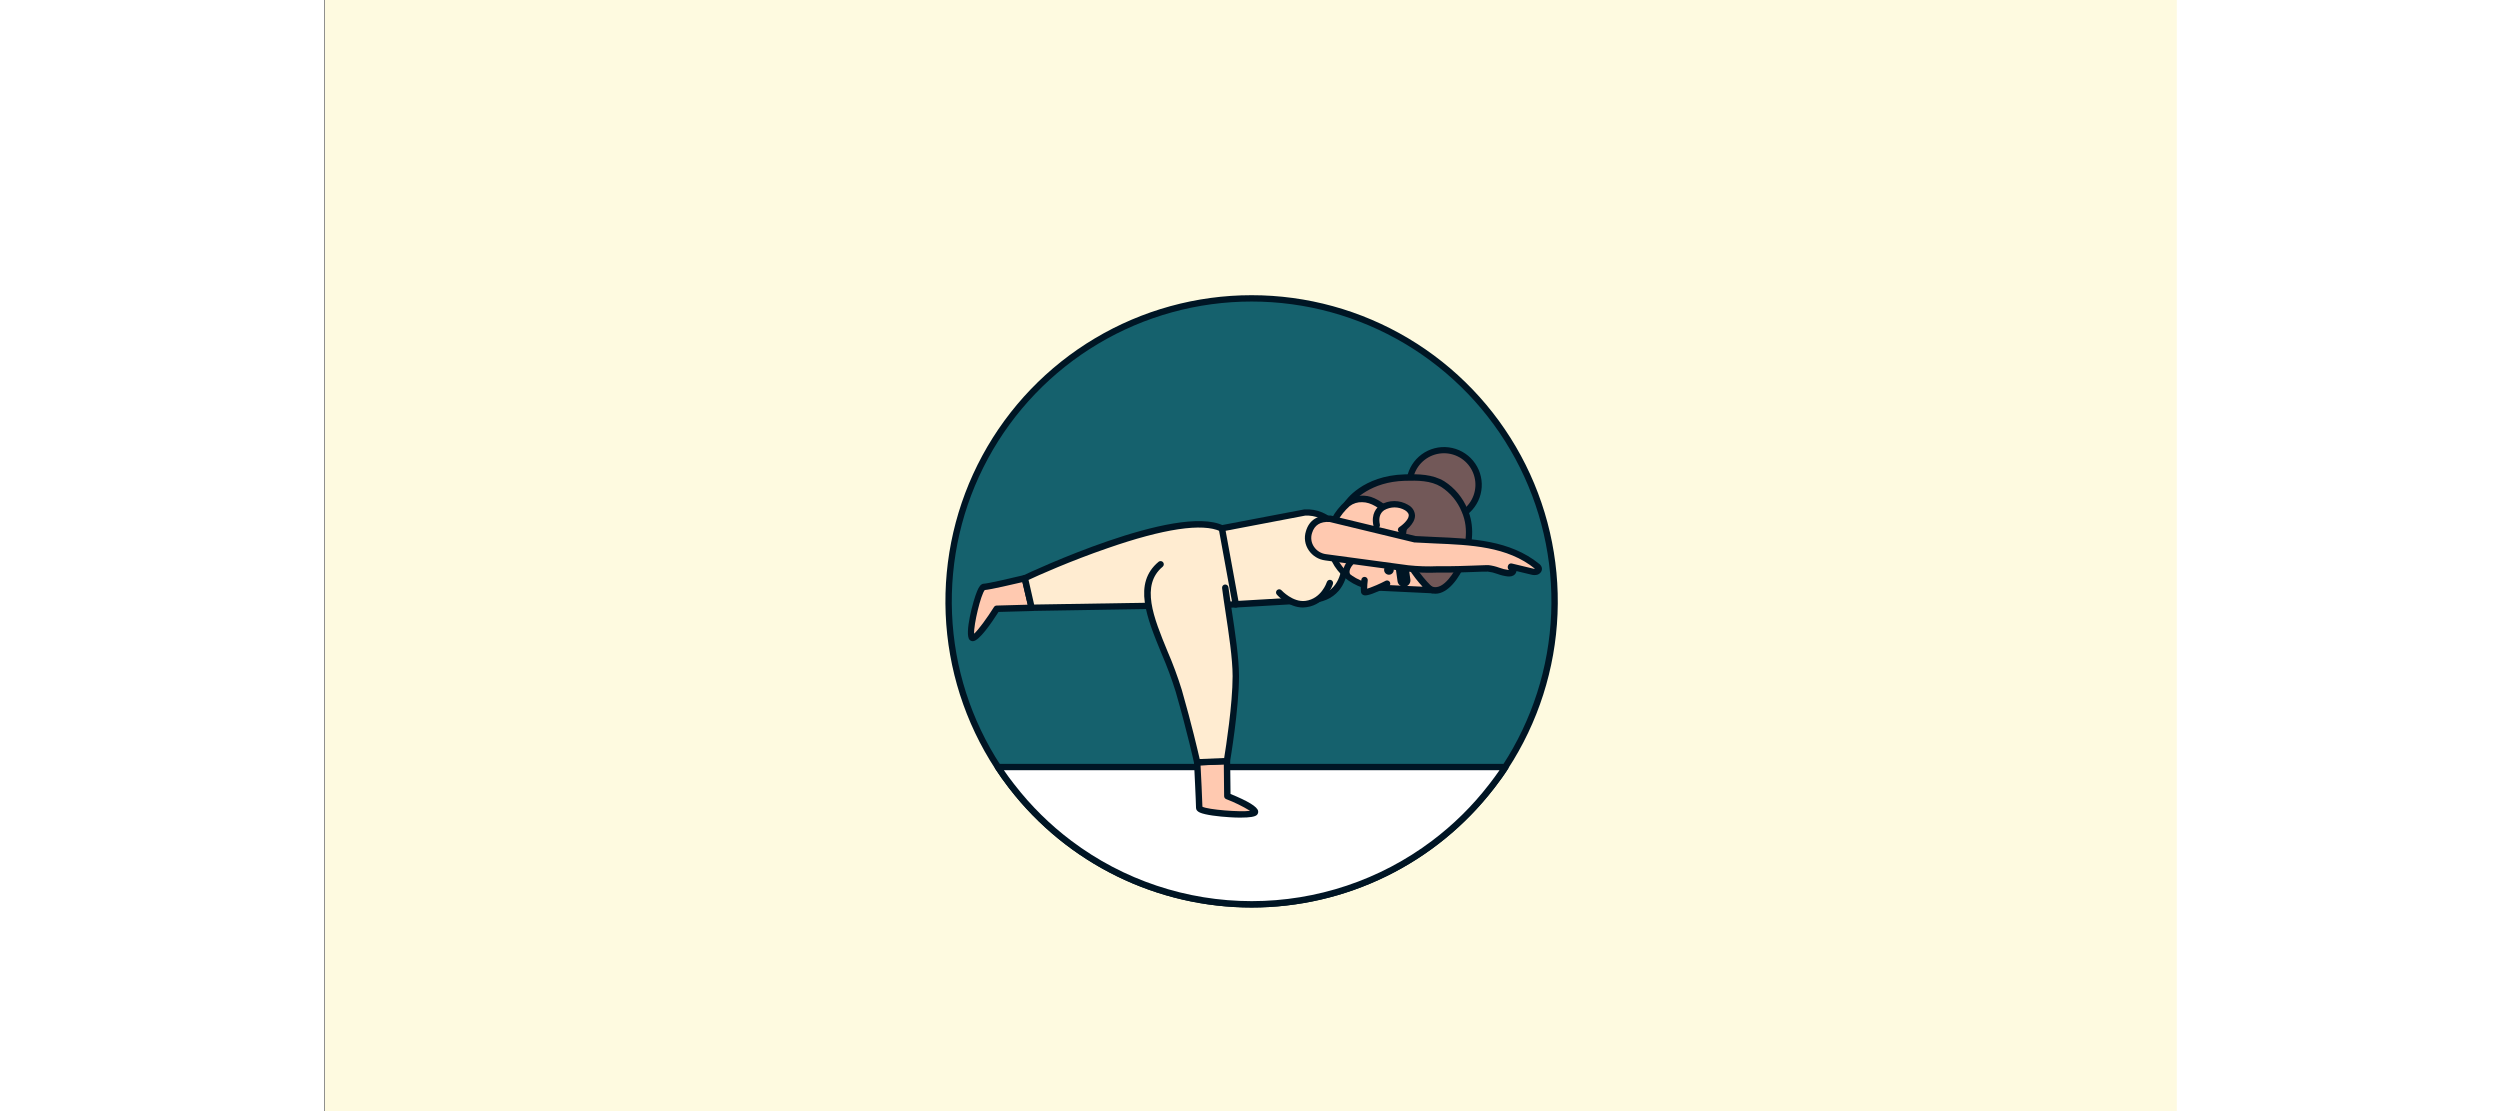 <svg width="900" height="400" viewBox="0 0 500 300" fill="none" xmlns="http://www.w3.org/2000/svg">
<rect x="0" y="0" width="500" height="300" fill="#808080" stroke="none"/>
<rect width="500" height="324.735" transform="translate(0.233)" fill="#FEFAE0s"/>
<path d="M332.242 162.361C332.269 178.251 327.643 193.8 318.935 207.091C317.83 208.783 316.664 210.427 315.438 212.021L315.101 212.453C307.456 222.322 297.654 230.311 286.444 235.807C275.235 241.303 262.917 244.16 250.433 244.16C237.949 244.16 225.631 241.303 214.422 235.807C203.213 230.311 193.41 222.322 185.765 212.453L185.428 212.021C184.202 210.427 183.051 208.783 181.974 207.091C174.998 196.427 170.608 184.28 169.157 171.62C167.706 158.959 169.232 146.135 173.614 134.168C177.997 122.202 185.114 111.425 194.399 102.697C203.684 93.968 214.88 87.529 227.093 83.894C239.307 80.258 252.202 79.526 264.749 81.756C277.295 83.986 289.148 89.116 299.361 96.738C309.574 104.359 317.866 114.261 323.574 125.655C329.283 137.048 332.251 149.618 332.242 162.361V162.361Z" fill="#15616D"/>
<path d="M250.433 245.033C237.816 245.031 225.368 242.141 214.04 236.585C202.713 231.03 192.808 222.955 185.083 212.98L184.746 212.548C183.503 210.933 182.311 209.249 181.206 207.566C173.063 195.092 168.442 180.651 167.831 165.767C167.219 150.884 170.64 136.112 177.733 123.013C184.825 109.914 195.324 98.974 208.121 91.351C220.918 83.727 235.537 79.702 250.433 79.702C265.329 79.702 279.948 83.727 292.745 91.351C305.542 98.974 316.041 109.914 323.133 123.013C330.225 136.112 333.647 150.884 333.035 165.767C332.424 180.651 327.803 195.092 319.66 207.566C318.555 209.293 317.363 210.925 316.12 212.548L315.783 212.98C308.058 222.955 298.153 231.03 286.825 236.585C275.498 242.141 263.049 245.031 250.433 245.033V245.033ZM250.433 81.416C235.846 81.415 221.53 85.356 208.999 92.821C196.467 100.287 186.186 111 179.242 123.828C172.298 136.656 168.95 151.122 169.551 165.696C170.152 180.271 174.68 194.412 182.656 206.624C183.736 208.282 184.902 209.923 186.11 211.503L186.447 211.935C190.861 217.632 196.015 222.714 201.774 227.046C215.799 237.605 232.878 243.315 250.433 243.315C267.988 243.315 285.067 237.605 299.091 227.046C304.851 222.714 310.005 217.632 314.419 211.935L314.755 211.503C315.973 209.923 317.13 208.282 318.209 206.624C326.186 194.412 330.714 180.271 331.315 165.696C331.916 151.122 328.568 136.656 321.624 123.828C314.68 111 304.399 100.287 291.867 92.821C279.336 85.356 265.02 81.415 250.433 81.416V81.416Z" fill="#001524"/>
<path d="M318.935 207.091C317.83 208.783 316.664 210.427 315.438 212.021L315.101 212.453C307.456 222.322 297.654 230.311 286.444 235.807C275.235 241.303 262.917 244.16 250.433 244.16C237.949 244.16 225.631 241.303 214.422 235.807C203.213 230.311 193.41 222.322 185.765 212.453L185.428 212.021C184.202 210.427 183.051 208.783 181.974 207.091H318.935Z" fill="white"/>
<path d="M250.433 245.033C237.816 245.031 225.368 242.141 214.04 236.585C202.713 231.03 192.808 222.955 185.083 212.98L184.746 212.548C183.503 210.933 182.311 209.249 181.206 207.566C181.13 207.434 181.09 207.285 181.09 207.134C181.09 206.982 181.13 206.833 181.206 206.702C181.28 206.566 181.39 206.452 181.524 206.373C181.658 206.294 181.81 206.253 181.966 206.253H318.935C319.09 206.253 319.243 206.294 319.376 206.373C319.51 206.452 319.62 206.566 319.695 206.702C319.77 206.833 319.81 206.982 319.81 207.134C319.81 207.285 319.77 207.434 319.695 207.566C318.589 209.293 317.398 210.925 316.154 212.548L315.817 212.98C308.089 222.959 298.178 231.037 286.844 236.593C275.511 242.149 263.055 245.036 250.433 245.033V245.033ZM183.546 207.954C184.366 209.154 185.23 210.337 186.136 211.495L186.473 211.926C190.886 217.623 196.041 222.706 201.8 227.038C215.825 237.596 232.904 243.306 250.459 243.306C268.014 243.306 285.092 237.596 299.117 227.038C304.876 222.706 310.031 217.623 314.444 211.926L314.781 211.495C315.668 210.343 316.531 209.163 317.372 207.954H183.546Z" fill="#001524"/>
<path d="M191.067 164.088L181.568 164.347C181.568 164.347 175.956 173.284 174.868 172.119C173.78 170.953 176.716 158.449 178.123 158.432C179.531 158.415 189.15 156.083 189.15 156.083L191.067 164.088Z" fill="#FFC9B0"/>
<path d="M175.144 173.12C174.982 173.12 174.821 173.086 174.673 173.02C174.524 172.955 174.391 172.86 174.281 172.74C172.838 171.195 175.239 162.111 176.336 159.572C176.767 158.544 177.294 157.603 178.166 157.595C179.038 157.586 185.316 156.17 188.995 155.272C189.105 155.245 189.22 155.24 189.333 155.257C189.445 155.275 189.553 155.315 189.65 155.374C189.747 155.433 189.831 155.511 189.898 155.603C189.965 155.696 190.013 155.8 190.039 155.911L191.913 163.915C191.943 164.04 191.944 164.169 191.918 164.294C191.891 164.42 191.837 164.537 191.759 164.639C191.681 164.74 191.582 164.824 191.468 164.882C191.355 164.941 191.229 164.973 191.102 164.977L182.095 165.228C180.161 168.276 176.914 172.948 175.282 173.112L175.144 173.12ZM178.391 159.304C177.311 160.556 175.386 168.63 175.507 171.1C176.647 170.098 179.03 166.843 180.869 163.907C180.944 163.786 181.049 163.686 181.172 163.615C181.296 163.544 181.435 163.505 181.577 163.501L189.979 163.268L188.546 157.18C186.188 157.724 180.075 159.166 178.391 159.313V159.304Z" fill="#001524"/>
<path d="M246.167 163.173C246.167 163.173 254.699 148.562 242.419 142.656C230.14 136.75 189.184 156.109 189.184 156.109L191.067 164.114L246.167 163.173Z" fill="#FFECD1"/>
<path d="M191.067 164.952C190.867 164.956 190.672 164.892 190.515 164.769C190.357 164.646 190.247 164.473 190.203 164.278L188.347 156.317C188.303 156.124 188.325 155.922 188.412 155.745C188.498 155.567 188.643 155.425 188.822 155.341C190.506 154.538 230.27 135.877 242.791 141.887C244.34 142.548 245.729 143.534 246.864 144.778C247.999 146.022 248.854 147.495 249.371 149.098C251.417 155.781 247.1 163.294 246.918 163.613C246.844 163.742 246.737 163.85 246.608 163.926C246.48 164.001 246.334 164.042 246.184 164.045L191.084 164.952H191.067ZM190.203 156.567L191.715 163.225L245.649 162.361C246.513 160.738 249.284 154.754 247.713 149.633C247.261 148.263 246.522 147.005 245.545 145.943C244.568 144.881 243.376 144.04 242.048 143.476C237.238 141.162 226.678 142.734 211.497 148.027C201.55 151.446 192.578 155.453 190.186 156.593L190.203 156.567Z" fill="#001524"/>
<path d="M246.167 163.173L242.42 142.656L264.802 138.399C271.71 138.209 275.518 143.58 275.699 150.488C275.699 150.488 276.865 161.584 266.149 162.024L246.167 163.173Z" fill="#FFECD1"/>
<path d="M246.167 164.036C245.963 164.04 245.764 163.97 245.606 163.841C245.448 163.711 245.341 163.529 245.304 163.328L241.556 142.811C241.516 142.588 241.564 142.358 241.692 142.171C241.82 141.983 242.016 141.854 242.238 141.81L264.629 137.544H264.767C266.394 137.442 268.021 137.721 269.521 138.36C271.02 138.999 272.349 139.979 273.402 141.223C275.466 143.85 276.572 147.104 276.537 150.445C276.537 150.6 277.063 155.859 273.946 159.52C272.141 161.61 269.534 162.732 266.175 162.871L246.21 164.036H246.167ZM243.421 143.312L246.875 162.232L266.088 161.1C268.938 160.988 271.123 160.064 272.599 158.354C275.285 155.272 274.844 150.583 274.836 150.514C274.867 147.545 273.903 144.651 272.098 142.293C271.213 141.262 270.102 140.448 268.852 139.915C267.602 139.381 266.245 139.144 264.888 139.219L243.421 143.312Z" fill="#001524"/>
<path d="M302.364 140.238C307.534 140.238 311.724 136.047 311.724 130.878C311.724 125.708 307.534 121.517 302.364 121.517C297.194 121.517 293.004 125.708 293.004 130.878C293.004 136.047 297.194 140.238 302.364 140.238Z" fill="#725858"/>
<path d="M302.364 141.102C301.528 141.1 300.696 140.995 299.886 140.791V140.791C297.368 140.155 295.189 138.582 293.791 136.394C292.393 134.206 291.882 131.568 292.363 129.016C292.843 126.464 294.279 124.192 296.377 122.663C298.475 121.133 301.078 120.462 303.654 120.785C306.23 121.108 308.586 122.402 310.241 124.402C311.897 126.402 312.727 128.959 312.562 131.55C312.398 134.141 311.251 136.572 309.356 138.347C307.461 140.122 304.96 141.107 302.364 141.102V141.102ZM300.309 139.116C301.939 139.523 303.654 139.438 305.236 138.871C306.818 138.304 308.197 137.281 309.197 135.931C310.198 134.58 310.775 132.963 310.857 131.285C310.938 129.606 310.52 127.941 309.655 126.5C308.791 125.059 307.518 123.907 305.998 123.189C304.478 122.471 302.78 122.221 301.118 122.468C299.455 122.716 297.904 123.451 296.659 124.581C295.415 125.71 294.533 127.183 294.126 128.814C293.58 131 293.925 133.313 295.084 135.245C296.244 137.177 298.123 138.569 300.309 139.116Z" fill="#001524"/>
<path d="M299.057 159.278C302.874 160.487 306.189 154.598 307.364 151.844C309.246 147.422 309.954 142.345 307.968 137.829C306.779 134.899 304.713 132.408 302.053 130.696C298.953 128.848 295.275 128.84 291.769 128.969C280.742 129.297 276.355 135.955 276.355 135.955C277.03 140.419 279.02 144.58 282.072 147.906C285.603 151.628 290.258 154.382 294.662 156.93C295.995 157.751 297.373 158.498 298.789 159.166C298.876 159.21 298.965 159.247 299.057 159.278V159.278Z" fill="#725858"/>
<path d="M300.059 160.306C299.631 160.303 299.206 160.236 298.798 160.107C298.666 160.066 298.536 160.017 298.409 159.961C297.309 159.454 296.241 158.877 295.214 158.234C294.886 158.035 294.558 157.836 294.23 157.655C290.197 155.315 285.18 152.405 281.45 148.476C278.253 145.02 276.17 140.681 275.475 136.024C275.453 135.824 275.502 135.622 275.613 135.454C275.803 135.169 280.388 128.425 291.726 128.08C295.551 127.968 299.256 128.028 302.477 129.954C305.286 131.762 307.472 134.391 308.737 137.484C310.593 141.715 310.378 146.939 308.141 152.163C306.475 156.127 303.452 160.306 300.059 160.306ZM277.254 136.128C277.976 140.278 279.866 144.136 282.702 147.25C286.26 151.006 291.156 153.838 295.094 156.127L296.104 156.714C297.067 157.321 298.068 157.866 299.1 158.346L299.316 158.424C302.304 159.365 305.361 154.287 306.57 151.516C308.02 148.113 309.298 143.045 307.174 138.192C306.053 135.426 304.109 133.071 301.604 131.448C298.781 129.721 295.353 129.721 291.795 129.816C282.59 130.083 278.177 134.997 277.254 136.162V136.128Z" fill="#001524"/>
<path d="M271.58 144.823C271.744 141.318 273.817 138.218 276.355 135.929C277.676 134.738 280.362 134.358 282.4 134.988C286.208 136.188 289.921 140.808 291.7 141.836C291.7 141.836 290.836 145.739 291.147 147.578C292.011 152.284 298.306 159.27 299.065 159.322L284.973 158.648C277.245 158.277 271.2 152.707 271.58 144.823Z" fill="#FFC9B0"/>
<path d="M299.04 160.185H298.997L284.973 159.512C276.468 159.106 270.345 152.776 270.725 144.78C270.881 141.456 272.677 138.088 275.786 135.282C277.297 133.917 280.31 133.425 282.642 134.159C285.336 135.023 287.823 137.319 289.852 139.176C290.556 139.87 291.312 140.508 292.114 141.084C292.275 141.176 292.402 141.317 292.477 141.486C292.552 141.656 292.57 141.845 292.529 142.026C292.287 143.062 291.726 146.049 291.976 147.414C292.745 151.619 298.314 157.879 299.282 158.475C299.511 158.506 299.718 158.627 299.858 158.811C299.998 158.994 300.059 159.226 300.028 159.455C299.998 159.684 299.877 159.892 299.693 160.032C299.509 160.172 299.277 160.233 299.048 160.202L299.04 160.185ZM280.293 135.592C279.089 135.539 277.902 135.902 276.934 136.62C274.171 139.098 272.616 142.043 272.444 144.901C272.098 152.034 277.4 157.465 285.042 157.854L296.596 158.406C294.161 155.816 290.871 151.101 290.267 147.802C290.131 145.954 290.279 144.096 290.707 142.293C290.137 141.87 289.463 141.248 288.669 140.523C286.787 138.796 284.438 136.62 282.115 135.886C281.526 135.695 280.912 135.596 280.293 135.592V135.592Z" fill="#001524"/>
<path d="M287.512 155.177C288.232 155.177 288.816 154.593 288.816 153.873C288.816 153.153 288.232 152.569 287.512 152.569C286.792 152.569 286.208 153.153 286.208 153.873C286.208 154.593 286.792 155.177 287.512 155.177Z" fill="#001524"/>
<path d="M286.994 157.586C286.994 157.586 281.001 160.634 280.82 159.771C280.742 158.734 280.774 157.692 280.915 156.662" fill="#FFC9B0"/>
<path d="M281.105 160.755C280.911 160.76 280.718 160.719 280.543 160.634C280.398 160.564 280.271 160.461 280.172 160.334C280.074 160.207 280.005 160.058 279.974 159.9C279.872 158.772 279.901 157.636 280.06 156.515C280.088 156.286 280.207 156.078 280.389 155.936C280.479 155.866 280.582 155.814 280.693 155.784C280.803 155.754 280.918 155.745 281.031 155.76C281.145 155.774 281.254 155.81 281.354 155.867C281.453 155.923 281.54 155.999 281.61 156.089C281.68 156.179 281.732 156.282 281.762 156.392C281.793 156.503 281.801 156.618 281.787 156.731C281.696 157.467 281.647 158.208 281.64 158.95C283.355 158.369 285.021 157.653 286.622 156.809C286.827 156.706 287.065 156.688 287.283 156.76C287.501 156.832 287.681 156.988 287.784 157.193C287.887 157.398 287.904 157.636 287.832 157.853C287.76 158.071 287.605 158.251 287.4 158.354C283.436 160.358 281.83 160.755 281.105 160.755Z" fill="#001524"/>
<path d="M290.793 143.044C290.793 143.044 296.233 139.539 292.296 137C289.282 135.074 282.978 136.041 284.222 141.784" fill="#FFC9B0"/>
<path d="M290.793 143.908C290.607 143.907 290.426 143.847 290.277 143.735C290.128 143.623 290.019 143.466 289.967 143.288C289.914 143.109 289.921 142.918 289.986 142.744C290.051 142.569 290.17 142.42 290.327 142.319C290.983 141.896 292.865 140.393 292.865 139.15C292.865 138.969 292.865 138.416 291.838 137.76C290.985 137.261 290.015 136.999 289.027 136.999C288.039 136.999 287.069 137.261 286.216 137.76C285.068 138.563 284.679 139.867 285.068 141.637C285.117 141.866 285.073 142.105 284.946 142.302C284.819 142.499 284.619 142.637 284.39 142.686C284.161 142.735 283.922 142.692 283.725 142.564C283.528 142.437 283.39 142.237 283.341 142.008C282.624 138.701 284.204 137.043 285.198 136.344C286.332 135.653 287.634 135.287 288.962 135.287C290.291 135.287 291.593 135.653 292.727 136.344C293.257 136.615 293.705 137.021 294.027 137.522C294.348 138.022 294.532 138.599 294.558 139.193C294.558 141.594 291.57 143.597 291.225 143.813C291.092 143.882 290.943 143.914 290.793 143.908Z" fill="#001524"/>
<path d="M291.562 158.432C291.141 158.436 290.734 158.286 290.416 158.011C290.098 157.736 289.891 157.355 289.835 156.938L289.04 151.179C289.01 150.952 289.024 150.721 289.082 150.5C289.141 150.279 289.242 150.071 289.381 149.889C289.52 149.707 289.693 149.554 289.891 149.439C290.089 149.324 290.307 149.249 290.534 149.219C290.761 149.188 290.991 149.202 291.213 149.261C291.434 149.319 291.642 149.421 291.824 149.56C292.006 149.698 292.158 149.871 292.274 150.069C292.389 150.267 292.464 150.486 292.494 150.712L293.297 156.463C293.329 156.689 293.316 156.918 293.259 157.138C293.202 157.358 293.102 157.564 292.964 157.746C292.827 157.927 292.655 158.08 292.459 158.194C292.263 158.309 292.046 158.384 291.821 158.415L291.562 158.432Z" fill="#001524"/>
<path d="M276.088 155.989C275.923 155.987 275.762 155.938 275.625 155.847C275.487 155.757 275.378 155.629 275.311 155.479C275.259 155.358 274.076 152.457 278.765 149.435C278.957 149.325 279.183 149.293 279.398 149.346C279.613 149.399 279.799 149.532 279.919 149.718C280.038 149.904 280.082 150.128 280.041 150.346C280 150.563 279.877 150.756 279.697 150.885C276.355 153.035 276.899 154.711 276.925 154.78C276.976 154.911 276.994 155.053 276.977 155.192C276.961 155.332 276.91 155.466 276.83 155.581C276.75 155.697 276.643 155.792 276.518 155.857C276.393 155.922 276.254 155.955 276.114 155.954L276.088 155.989Z" fill="#001524"/>
<path d="M321.508 153.251L320.489 153.001C320.299 153.312 320.834 153.545 320.998 153.864C321.057 154.015 321.056 154.182 320.995 154.331C320.933 154.481 320.817 154.601 320.67 154.667C320.374 154.796 320.047 154.835 319.729 154.78C317.847 154.615 316.154 153.597 314.306 153.458C313.374 153.389 306.474 153.743 304.022 153.717C300.309 153.717 296.32 153.985 292.632 153.484L270.38 150.462C269.609 150.372 268.866 150.115 268.205 149.707C267.544 149.3 266.98 148.753 266.553 148.104C266.126 147.456 265.846 146.722 265.733 145.954C265.62 145.185 265.676 144.402 265.898 143.658C266.995 139.893 270.414 139.97 271.606 140.065L294.549 145.609C305.542 146.326 318.391 145.54 327.466 152.914C327.66 153.044 327.813 153.227 327.907 153.441C327.939 153.653 327.892 153.869 327.773 154.048C327.655 154.227 327.475 154.355 327.268 154.408C326.845 154.499 326.406 154.472 325.998 154.331L321.508 153.251Z" fill="#FFC9B0"/>
<path d="M320.066 155.652C319.902 155.652 319.764 155.652 319.66 155.652C318.666 155.534 317.689 155.299 316.75 154.952C315.943 154.648 315.102 154.442 314.246 154.339C313.831 154.339 311.828 154.339 309.928 154.451C307.77 154.529 305.309 154.615 304.048 154.598C302.96 154.598 301.855 154.598 300.741 154.598C298.009 154.717 295.273 154.627 292.555 154.331L270.294 151.308C269.406 151.196 268.553 150.896 267.791 150.428C267.029 149.961 266.375 149.337 265.872 148.597C265.354 147.851 265.016 146.995 264.882 146.096C264.749 145.198 264.825 144.28 265.104 143.416C265.967 140.428 268.325 138.943 271.71 139.202H271.848L294.713 144.728C296.44 144.832 298.167 144.91 299.989 144.987C309.92 145.402 320.187 145.851 328.045 152.215C328.375 152.45 328.626 152.782 328.761 153.165C328.821 153.356 328.841 153.557 328.82 153.756C328.8 153.955 328.738 154.147 328.64 154.322C328.403 154.74 328.013 155.049 327.552 155.185C326.981 155.317 326.386 155.296 325.825 155.125L321.94 154.192C321.931 154.28 321.913 154.367 321.888 154.451C321.756 154.849 321.478 155.183 321.111 155.384C320.79 155.56 320.431 155.652 320.066 155.652V155.652ZM313.909 152.578H314.375C315.372 152.697 316.352 152.932 317.294 153.277C318.104 153.582 318.948 153.791 319.807 153.899H319.902C319.726 153.722 319.615 153.49 319.589 153.242C319.562 152.994 319.621 152.745 319.755 152.534C319.85 152.378 319.993 152.256 320.162 152.187C320.331 152.117 320.518 152.103 320.696 152.146L321.707 152.388L326.197 153.467C326.44 153.541 326.694 153.576 326.948 153.571C319.539 147.526 309.557 147.138 299.903 146.732C298.124 146.654 296.276 146.576 294.523 146.464H294.377L271.502 140.938C268.972 140.765 267.383 141.801 266.753 143.917C266.548 144.538 266.49 145.197 266.583 145.845C266.675 146.492 266.917 147.109 267.289 147.647C267.652 148.181 268.123 148.632 268.672 148.971C269.221 149.31 269.835 149.53 270.475 149.616L292.745 152.621C295.374 152.904 298.021 152.988 300.663 152.871C301.803 152.871 302.925 152.871 304.022 152.871C305.257 152.871 307.683 152.802 309.816 152.724C311.785 152.629 313.166 152.578 313.909 152.578Z" fill="#001524"/>
<path d="M243.784 205.536L243.879 215.035C243.879 215.035 252.419 218.437 251.236 219.508C250.053 220.579 236.271 219.611 236.289 218.195C236.306 216.779 235.745 205.916 235.745 205.916L243.784 205.536Z" fill="#FFC9B0"/>
<path d="M247.575 220.751C246.711 220.751 245.675 220.751 244.535 220.656C241.617 220.484 237.964 220.06 236.453 219.387C235.771 219.076 235.417 218.644 235.425 218.109C235.425 216.736 234.89 206.02 234.89 205.882C234.883 205.767 234.9 205.652 234.939 205.544C234.977 205.436 235.037 205.336 235.114 205.251C235.269 205.084 235.483 204.985 235.71 204.975L243.749 204.63C243.865 204.626 243.981 204.645 244.089 204.686C244.198 204.728 244.296 204.791 244.38 204.871C244.463 204.951 244.529 205.046 244.575 205.151C244.621 205.256 244.646 205.37 244.647 205.485L244.742 214.37C249.483 216.304 251.996 217.824 252.195 218.981C252.233 219.179 252.219 219.384 252.154 219.575C252.088 219.765 251.975 219.936 251.823 220.069C251.296 220.527 249.889 220.751 247.575 220.751ZM237.152 217.815C238.724 218.618 247.281 219.301 250.018 218.921C247.967 217.671 245.805 216.613 243.559 215.76C243.4 215.697 243.263 215.587 243.166 215.446C243.07 215.304 243.017 215.137 243.015 214.966L242.929 206.4L236.651 206.659C236.781 209.111 237.118 215.95 237.152 217.815Z" fill="#001524"/>
<path d="M225.918 152.319C216.972 159.693 227.11 173.759 230.78 186.531C234.061 197.955 235.745 205.839 235.745 205.839L243.784 205.493C243.784 205.493 246.185 191.453 246.185 182.55C246.185 176.091 244.337 166.143 243.309 158.7" fill="#FFECD1"/>
<path d="M235.753 206.702C235.553 206.707 235.356 206.641 235.199 206.516C235.041 206.392 234.932 206.216 234.89 206.02C234.89 205.934 233.163 198.024 229.933 186.764C228.85 183.282 227.581 179.861 226.134 176.514C222.101 166.713 218.302 157.465 225.357 151.654C225.535 151.525 225.755 151.468 225.973 151.496C226.191 151.524 226.39 151.634 226.53 151.803C226.67 151.973 226.739 152.189 226.725 152.409C226.711 152.628 226.614 152.833 226.453 152.983C220.409 157.992 223.949 166.67 227.731 175.858C229.204 179.263 230.492 182.745 231.591 186.289C234.285 195.675 235.909 202.747 236.418 204.941L243.024 204.664C243.499 201.737 245.304 190.166 245.304 182.55C245.304 177.783 244.25 170.901 243.326 164.831C243.007 162.732 242.696 160.695 242.463 158.786C242.433 158.56 242.495 158.33 242.634 158.149C242.773 157.968 242.979 157.849 243.205 157.819C243.431 157.79 243.659 157.85 243.84 157.987C244.021 158.125 244.14 158.328 244.173 158.553C244.432 160.427 244.742 162.447 245.036 164.537C245.969 170.677 247.031 177.628 247.031 182.524C247.031 191.401 244.639 205.476 244.613 205.614C244.58 205.808 244.481 205.985 244.333 206.115C244.186 206.246 243.998 206.322 243.801 206.331L235.771 206.668L235.753 206.702Z" fill="#001524"/>
<path d="M271.563 157.465C271.563 157.465 269.965 162.439 265.138 163.112C261.183 163.656 257.919 160.03 257.919 160.03" fill="#FFECD1"/>
<path d="M264.31 164.028C260.406 164.028 257.401 160.755 257.272 160.574C257.189 160.49 257.125 160.391 257.082 160.282C257.039 160.173 257.018 160.057 257.022 159.939C257.026 159.822 257.053 159.707 257.102 159.601C257.152 159.495 257.223 159.4 257.31 159.321C257.398 159.243 257.5 159.184 257.611 159.147C257.722 159.11 257.84 159.095 257.957 159.105C258.073 159.115 258.187 159.148 258.291 159.203C258.394 159.258 258.485 159.334 258.559 159.425C258.559 159.425 261.581 162.707 265.018 162.232C269.24 161.644 270.682 157.361 270.743 157.171C270.774 157.06 270.829 156.956 270.902 156.865C270.975 156.775 271.065 156.701 271.168 156.646C271.27 156.591 271.383 156.558 271.498 156.548C271.614 156.538 271.73 156.552 271.841 156.588C271.951 156.624 272.053 156.681 272.141 156.758C272.228 156.834 272.299 156.927 272.35 157.032C272.401 157.136 272.43 157.25 272.435 157.366C272.441 157.482 272.423 157.598 272.383 157.707C272.314 157.931 270.561 163.199 265.259 163.941C264.945 163.991 264.628 164.02 264.31 164.028V164.028Z" fill="#001524"/>
</svg>
